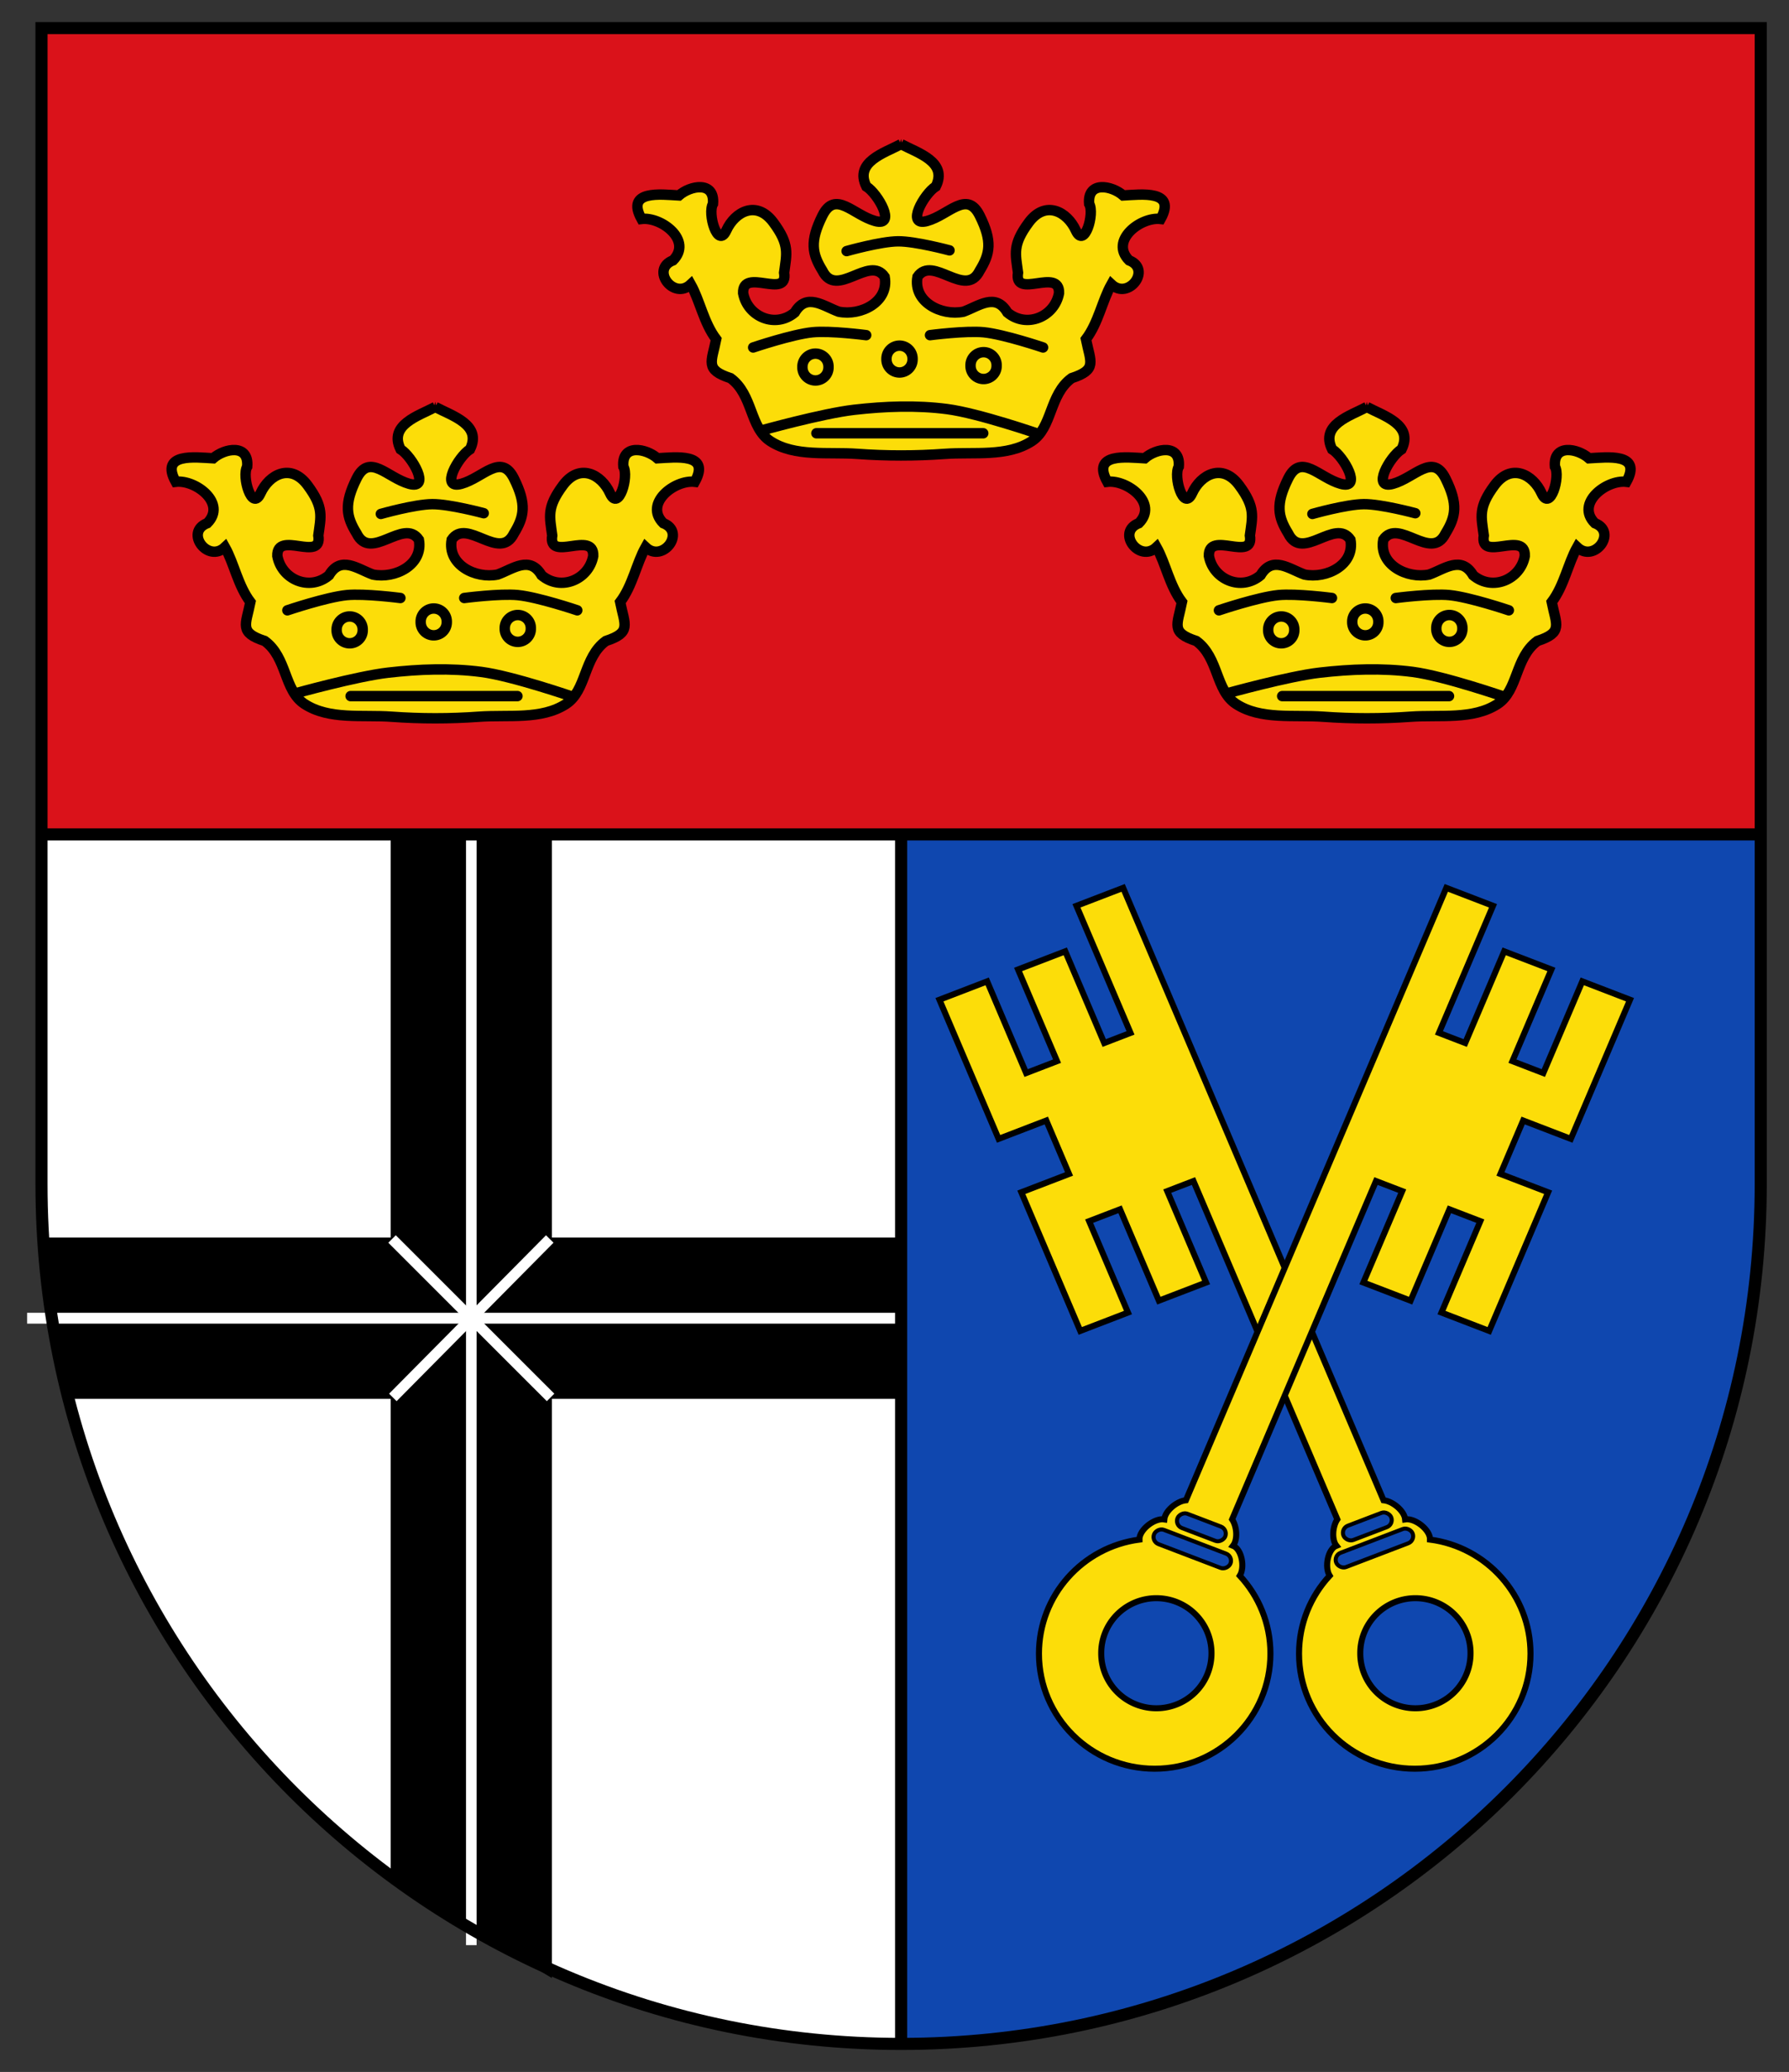 <?xml version="1.0" encoding="UTF-8" standalone="no"?>
<!-- Created with Inkscape (http://www.inkscape.org/) -->

<svg
   xmlns:dc="http://purl.org/dc/elements/1.1/"
   xmlns:cc="http://creativecommons.org/ns#"
   xmlns:rdf="http://www.w3.org/1999/02/22-rdf-syntax-ns#"
   xmlns:svg="http://www.w3.org/2000/svg"
   xmlns="http://www.w3.org/2000/svg"
   xmlns:xlink="http://www.w3.org/1999/xlink"
   xmlns:sodipodi="http://sodipodi.sourceforge.net/DTD/sodipodi-0.dtd"
   xmlns:inkscape="http://www.inkscape.org/namespaces/inkscape"
   version="1.0"
   width="414.516"
   height="480"
   id="svg10099"
   sodipodi:docname="Wappen_von_Erpel.svg"
   inkscape:version="0.92.1 r15371">
  <rect width="100%" height="100%" fill="#333333" stroke="none"/>
  <sodipodi:namedview
     pagecolor="#ffffff"
     bordercolor="#666666"
     borderopacity="1"
     objecttolerance="10"
     gridtolerance="10"
     guidetolerance="10"
     inkscape:pageopacity="0"
     inkscape:pageshadow="2"
     inkscape:window-width="1518"
     inkscape:window-height="850"
     id="namedview68"
     showgrid="false"
     fit-margin-bottom="5"
     fit-margin-top="5"
     fit-margin-right="5"
     fit-margin-left="5"
     inkscape:zoom="0.98333333"
     inkscape:cx="135.1444"
     inkscape:cy="192.42128"
     inkscape:window-x="0"
     inkscape:window-y="0"
     inkscape:window-maximized="0"
     inkscape:current-layer="layer5" />
  <defs
     id="defs10101">
    <g
       id="s">
      <g
         id="c">
        <path
           d="M 0,0 0,1 0.5,1 0,0 z"
           transform="matrix(0.951,0.309,-0.309,0.951,0,-1)"
           id="t" />
        <use
           transform="scale(-1,1)"
           id="use5409"
           x="0"
           y="0"
           width="549"
           height="632"
           xlink:href="#t" />
      </g>
      <g
         id="a">
        <use
           transform="matrix(0.309,0.951,-0.951,0.309,0,0)"
           id="use5412"
           x="0"
           y="0"
           width="549"
           height="632"
           xlink:href="#c" />
        <use
           transform="matrix(-0.809,0.588,-0.588,-0.809,0,0)"
           id="use5414"
           x="0"
           y="0"
           width="549"
           height="632"
           xlink:href="#c" />
      </g>
      <use
         transform="scale(-1,1)"
         id="use5416"
         x="0"
         y="0"
         width="549"
         height="632"
         xlink:href="#a" />
    </g>
  </defs>
  <g
     transform="matrix(0.467,0,0,0.467,56.527,249.644)"
     id="layer5"
     style="display:inline">
    <g
       id="g4754">
      <path
         d="m 326.045,479.358 c 235.549,0 426.5,-190.951 426.5,-426.5 l 0,-173.5 -426.5,0 z"
         id="path3313"
         style="fill:#0f47af;fill-opacity:1;stroke:none" />
      <path
         d="m 326.045,479.358 c -235.549,0 -426.5,-190.951 -426.5,-426.5 l 0,-173.5 426.5,0 z"
         id="path3304"
         style="fill:#ffffff;stroke:none" />
      <rect
         width="853"
         height="400"
         x="-100.455"
         y="-520.642"
         id="rect3309"
         style="fill:#da121a;fill-opacity:1;stroke:none" />
      <path
         d="m -100.217,79.358 426.262,0 0,80 -415.771,0 z"
         id="rect4590"
         style="fill:#000000;fill-opacity:1;stroke:none" />
      <path
         d="m 152.795,-121 0,567.717 -80,-48.546 0,-519.171 z"
         id="rect4610"
         style="fill:#000000;fill-opacity:1;stroke:none" />
      <path
         d="m 112.795,-120.642 0,550.999"
         id="path4614"
         style="fill:none;stroke:#ffffff;stroke-width:5.256px;stroke-linecap:butt;stroke-linejoin:miter;stroke-opacity:1" />
      <path
         d="M 73.468,80.057 152.122,158.659"
         id="path4616"
         style="fill:none;stroke:#ffffff;stroke-width:5.256px;stroke-linecap:butt;stroke-linejoin:miter;stroke-opacity:1" />
      <path
         d="M 73.87,158.659 151.72,80.057"
         id="path4620"
         style="fill:none;stroke:#ffffff;stroke-width:5.256px;stroke-linecap:butt;stroke-linejoin:miter;stroke-opacity:1" />
      <path
         d="m -107.597,119.358 433.642,0 0,0"
         id="path4612"
         style="fill:none;stroke:#ffffff;stroke-width:5.387px;stroke-linecap:butt;stroke-linejoin:miter;stroke-opacity:1" />
      <g
         transform="matrix(5.162,0,0,5.162,-120.833,-546.337)"
         id="g4920">
        <g
           id="g4869">
          <path
             d="m 41.797,41.391 c -1.622,0.857 -4.502,1.709 -3.34,4.064 1.121,0.691 2.943,3.907 0.835,3.321 -2.108,-0.586 -3.816,-3.003 -5.053,-0.52 -1.237,2.483 -0.996,3.672 0,5.293 1.362,2.759 4.516,-1.55 5.98,0.595 0.442,2.408 -2.283,3.785 -4.42,3.349 -1.487,-0.541 -3.082,-1.851 -4.222,0.076 -1.853,1.556 -4.544,0.416 -4.962,-1.859 -0.076,-2.514 4.365,0.652 3.941,-1.972 0.239,-1.818 0.565,-2.67 -1.037,-4.827 -1.602,-2.157 -3.69,-1.043 -4.518,0.772 -0.827,1.815 -1.834,-1.637 -1.282,-2.558 0.188,-2.223 -2.183,-1.759 -3.273,-0.803 -1.711,-0.091 -5.152,-0.552 -3.598,2.259 1.925,-0.228 4.927,2.073 3.034,3.976 -2.21,0.858 0.059,3.857 1.701,2.306 0.873,1.554 1.251,3.701 2.445,5.274 -0.442,2.205 -1.114,2.925 1.377,3.743 2.172,1.586 1.827,4.758 3.831,6.058 2.366,1.536 5.561,1.016 8.374,1.219 2.784,0.202 5.59,0.202 8.374,0 2.813,-0.204 6.008,0.317 8.374,-1.219 2.004,-1.301 1.659,-4.472 3.831,-6.058 2.49,-0.817 1.818,-1.538 1.377,-3.743 1.193,-1.573 1.572,-3.72 2.445,-5.274 1.642,1.551 3.911,-1.448 1.701,-2.306 -1.893,-1.903 1.109,-4.204 3.034,-3.976 1.554,-2.81 -1.886,-2.35 -3.598,-2.259 -1.09,-0.956 -3.461,-1.42 -3.273,0.803 0.552,0.921 -0.455,4.373 -1.282,2.558 -0.827,-1.815 -2.916,-2.929 -4.518,-0.772 -1.602,2.157 -1.276,3.008 -1.037,4.827 -0.423,2.625 4.017,-0.542 3.941,1.972 -0.418,2.274 -3.109,3.414 -4.962,1.859 -1.14,-1.927 -2.735,-0.617 -4.222,-0.076 -2.138,0.436 -4.862,-0.941 -4.42,-3.349 1.463,-2.146 4.618,2.163 5.98,-0.595 0.996,-1.621 1.237,-2.81 0,-5.293 -1.237,-2.483 -2.946,-0.066 -5.053,0.52 -2.108,0.586 -0.286,-2.63 0.835,-3.321 1.163,-2.356 -1.717,-3.207 -3.34,-4.064 z"
             id="path4139"
             style="fill:#fcdd09;fill-rule:evenodd;stroke:#000000;stroke-width:1;stroke-opacity:1;fill-opacity:1" />
          <path
             d="m 27.58,60.932 c 0,0 3.755,-1.27 5.711,-1.463 1.712,-0.169 5.154,0.279 5.154,0.279"
             id="path4170"
             style="fill:none;stroke:#000000;stroke-width:1px;stroke-linecap:round;stroke-linejoin:miter;stroke-opacity:1" />
          <path
             d="m 36.564,51.669 c 0,0 3.267,-0.929 4.945,-0.94 1.674,-0.011 4.945,0.871 4.945,0.871"
             id="path4172"
             style="fill:none;stroke:#000000;stroke-width:1px;stroke-linecap:round;stroke-linejoin:miter;stroke-opacity:1" />
          <path
             d="m 36.424,63.286 a 1.254,1.254 0 1 1 -2.507,0 1.254,1.254 0 1 1 2.507,0 z"
             transform="translate(-1.602,-0.474)"
             id="path4176"
             style="fill:none;stroke:#000000;stroke-width:1;stroke-opacity:1" />
          <path
             d="m 36.424,63.286 a 1.254,1.254 0 1 1 -2.507,0 1.254,1.254 0 1 1 2.507,0 z"
             transform="translate(14.556,-0.613)"
             id="path4178"
             style="fill:none;stroke:#000000;stroke-width:1;stroke-opacity:1" />
          <path
             d="m 36.424,63.286 a 1.254,1.254 0 1 1 -2.507,0 1.254,1.254 0 1 1 2.507,0 z"
             transform="translate(6.477,-1.24)"
             id="path4180"
             style="fill:none;stroke:#000000;stroke-width:1;stroke-opacity:1" />
          <path
             d="m 28.272,68.935 c 0,0 5.95,-1.664 9.006,-2.014 2.96,-0.339 5.982,-0.453 8.936,-0.07 3.038,0.395 8.867,2.417 8.867,2.417"
             id="path4182"
             style="fill:none;stroke:#000000;stroke-width:1px;stroke-linecap:butt;stroke-linejoin:miter;stroke-opacity:1" />
          <path
             d="m 55.444,60.932 c 0,0 -3.755,-1.27 -5.711,-1.463 -1.712,-0.169 -5.154,0.279 -5.154,0.279"
             id="path4184"
             style="fill:none;stroke:#000000;stroke-width:1px;stroke-linecap:round;stroke-linejoin:miter;stroke-opacity:1" />
          <path
             d="m 33.658,69.176 16.037,0"
             id="path4359"
             style="fill:none;stroke:#000000;stroke-width:1px;stroke-linecap:round;stroke-linejoin:miter;stroke-opacity:1" />
        </g>
        <g
           transform="translate(44.77,-25.259)"
           id="g4880">
          <path
             d="m 41.797,41.391 c -1.622,0.857 -4.502,1.709 -3.34,4.064 1.121,0.691 2.943,3.907 0.835,3.321 -2.108,-0.586 -3.816,-3.003 -5.053,-0.52 -1.237,2.483 -0.996,3.672 0,5.293 1.362,2.759 4.516,-1.55 5.98,0.595 0.442,2.408 -2.283,3.785 -4.42,3.349 -1.487,-0.541 -3.082,-1.851 -4.222,0.076 -1.853,1.556 -4.544,0.416 -4.962,-1.859 -0.076,-2.514 4.365,0.652 3.941,-1.972 0.239,-1.818 0.565,-2.67 -1.037,-4.827 -1.602,-2.157 -3.69,-1.043 -4.518,0.772 -0.827,1.815 -1.834,-1.637 -1.282,-2.558 0.188,-2.223 -2.183,-1.759 -3.273,-0.803 -1.711,-0.091 -5.152,-0.552 -3.598,2.259 1.925,-0.228 4.927,2.073 3.034,3.976 -2.21,0.858 0.059,3.857 1.701,2.306 0.873,1.554 1.251,3.701 2.445,5.274 -0.442,2.205 -1.114,2.925 1.377,3.743 2.172,1.586 1.827,4.758 3.831,6.058 2.366,1.536 5.561,1.016 8.374,1.219 2.784,0.202 5.59,0.202 8.374,0 2.813,-0.204 6.008,0.317 8.374,-1.219 2.004,-1.301 1.659,-4.472 3.831,-6.058 2.49,-0.817 1.818,-1.538 1.377,-3.743 1.193,-1.573 1.572,-3.72 2.445,-5.274 1.642,1.551 3.911,-1.448 1.701,-2.306 -1.893,-1.903 1.109,-4.204 3.034,-3.976 1.554,-2.81 -1.886,-2.35 -3.598,-2.259 -1.09,-0.956 -3.461,-1.42 -3.273,0.803 0.552,0.921 -0.455,4.373 -1.282,2.558 -0.827,-1.815 -2.916,-2.929 -4.518,-0.772 -1.602,2.157 -1.276,3.008 -1.037,4.827 -0.423,2.625 4.017,-0.542 3.941,1.972 -0.418,2.274 -3.109,3.414 -4.962,1.859 -1.14,-1.927 -2.735,-0.617 -4.222,-0.076 -2.138,0.436 -4.862,-0.941 -4.42,-3.349 1.463,-2.146 4.618,2.163 5.98,-0.595 0.996,-1.621 1.237,-2.81 0,-5.293 -1.237,-2.483 -2.946,-0.066 -5.053,0.52 -2.108,0.586 -0.286,-2.63 0.835,-3.321 1.163,-2.356 -1.717,-3.207 -3.34,-4.064 z"
             id="path4882"
             style="fill:#fcdd09;fill-rule:evenodd;stroke:#000000;stroke-width:1;stroke-opacity:1;fill-opacity:1" />
          <path
             d="m 27.58,60.932 c 0,0 3.755,-1.27 5.711,-1.463 1.712,-0.169 5.154,0.279 5.154,0.279"
             id="path4884"
             style="fill:none;stroke:#000000;stroke-width:1px;stroke-linecap:round;stroke-linejoin:miter;stroke-opacity:1" />
          <path
             d="m 36.564,51.669 c 0,0 3.267,-0.929 4.945,-0.94 1.674,-0.011 4.945,0.871 4.945,0.871"
             id="path4886"
             style="fill:none;stroke:#000000;stroke-width:1px;stroke-linecap:round;stroke-linejoin:miter;stroke-opacity:1" />
          <path
             d="m 36.424,63.286 a 1.254,1.254 0 1 1 -2.507,0 1.254,1.254 0 1 1 2.507,0 z"
             transform="translate(-1.602,-0.474)"
             id="path4888"
             style="fill:none;stroke:#000000;stroke-width:1;stroke-opacity:1" />
          <path
             d="m 36.424,63.286 a 1.254,1.254 0 1 1 -2.507,0 1.254,1.254 0 1 1 2.507,0 z"
             transform="translate(14.556,-0.613)"
             id="path4890"
             style="fill:none;stroke:#000000;stroke-width:1;stroke-opacity:1" />
          <path
             d="m 36.424,63.286 a 1.254,1.254 0 1 1 -2.507,0 1.254,1.254 0 1 1 2.507,0 z"
             transform="translate(6.477,-1.24)"
             id="path4892"
             style="fill:none;stroke:#000000;stroke-width:1;stroke-opacity:1" />
          <path
             d="m 28.272,68.935 c 0,0 5.95,-1.664 9.006,-2.014 2.96,-0.339 5.982,-0.453 8.936,-0.07 3.038,0.395 8.867,2.417 8.867,2.417"
             id="path4894"
             style="fill:none;stroke:#000000;stroke-width:1px;stroke-linecap:butt;stroke-linejoin:miter;stroke-opacity:1" />
          <path
             d="m 55.444,60.932 c 0,0 -3.755,-1.27 -5.711,-1.463 -1.712,-0.169 -5.154,0.279 -5.154,0.279"
             id="path4896"
             style="fill:none;stroke:#000000;stroke-width:1px;stroke-linecap:round;stroke-linejoin:miter;stroke-opacity:1" />
          <path
             d="m 33.658,69.176 16.037,0"
             id="path4898"
             style="fill:none;stroke:#000000;stroke-width:1px;stroke-linecap:round;stroke-linejoin:miter;stroke-opacity:1" />
        </g>
        <g
           transform="translate(89.539,0)"
           id="g4900">
          <path
             d="m 41.797,41.391 c -1.622,0.857 -4.502,1.709 -3.34,4.064 1.121,0.691 2.943,3.907 0.835,3.321 -2.108,-0.586 -3.816,-3.003 -5.053,-0.52 -1.237,2.483 -0.996,3.672 0,5.293 1.362,2.759 4.516,-1.55 5.98,0.595 0.442,2.408 -2.283,3.785 -4.42,3.349 -1.487,-0.541 -3.082,-1.851 -4.222,0.076 -1.853,1.556 -4.544,0.416 -4.962,-1.859 -0.076,-2.514 4.365,0.652 3.941,-1.972 0.239,-1.818 0.565,-2.67 -1.037,-4.827 -1.602,-2.157 -3.69,-1.043 -4.518,0.772 -0.827,1.815 -1.834,-1.637 -1.282,-2.558 0.188,-2.223 -2.183,-1.759 -3.273,-0.803 -1.711,-0.091 -5.152,-0.552 -3.598,2.259 1.925,-0.228 4.927,2.073 3.034,3.976 -2.21,0.858 0.059,3.857 1.701,2.306 0.873,1.554 1.251,3.701 2.445,5.274 -0.442,2.205 -1.114,2.925 1.377,3.743 2.172,1.586 1.827,4.758 3.831,6.058 2.366,1.536 5.561,1.016 8.374,1.219 2.784,0.202 5.59,0.202 8.374,0 2.813,-0.204 6.008,0.317 8.374,-1.219 2.004,-1.301 1.659,-4.472 3.831,-6.058 2.49,-0.817 1.818,-1.538 1.377,-3.743 1.193,-1.573 1.572,-3.72 2.445,-5.274 1.642,1.551 3.911,-1.448 1.701,-2.306 -1.893,-1.903 1.109,-4.204 3.034,-3.976 1.554,-2.81 -1.886,-2.35 -3.598,-2.259 -1.09,-0.956 -3.461,-1.42 -3.273,0.803 0.552,0.921 -0.455,4.373 -1.282,2.558 -0.827,-1.815 -2.916,-2.929 -4.518,-0.772 -1.602,2.157 -1.276,3.008 -1.037,4.827 -0.423,2.625 4.017,-0.542 3.941,1.972 -0.418,2.274 -3.109,3.414 -4.962,1.859 -1.14,-1.927 -2.735,-0.617 -4.222,-0.076 -2.138,0.436 -4.862,-0.941 -4.42,-3.349 1.463,-2.146 4.618,2.163 5.98,-0.595 0.996,-1.621 1.237,-2.81 0,-5.293 -1.237,-2.483 -2.946,-0.066 -5.053,0.52 -2.108,0.586 -0.286,-2.63 0.835,-3.321 1.163,-2.356 -1.717,-3.207 -3.34,-4.064 z"
             id="path4902"
             style="fill:#fcdd09;fill-rule:evenodd;stroke:#000000;stroke-width:1;stroke-opacity:1;fill-opacity:1" />
          <path
             d="m 27.58,60.932 c 0,0 3.755,-1.27 5.711,-1.463 1.712,-0.169 5.154,0.279 5.154,0.279"
             id="path4904"
             style="fill:none;stroke:#000000;stroke-width:1px;stroke-linecap:round;stroke-linejoin:miter;stroke-opacity:1" />
          <path
             d="m 36.564,51.669 c 0,0 3.267,-0.929 4.945,-0.94 1.674,-0.011 4.945,0.871 4.945,0.871"
             id="path4906"
             style="fill:none;stroke:#000000;stroke-width:1px;stroke-linecap:round;stroke-linejoin:miter;stroke-opacity:1" />
          <path
             d="m 36.424,63.286 a 1.254,1.254 0 1 1 -2.507,0 1.254,1.254 0 1 1 2.507,0 z"
             transform="translate(-1.602,-0.474)"
             id="path4908"
             style="fill:none;stroke:#000000;stroke-width:1;stroke-opacity:1" />
          <path
             d="m 36.424,63.286 a 1.254,1.254 0 1 1 -2.507,0 1.254,1.254 0 1 1 2.507,0 z"
             transform="translate(14.556,-0.613)"
             id="path4910"
             style="fill:none;stroke:#000000;stroke-width:1;stroke-opacity:1" />
          <path
             d="m 36.424,63.286 a 1.254,1.254 0 1 1 -2.507,0 1.254,1.254 0 1 1 2.507,0 z"
             transform="translate(6.477,-1.24)"
             id="path4912"
             style="fill:none;stroke:#000000;stroke-width:1;stroke-opacity:1" />
          <path
             d="m 28.272,68.935 c 0,0 5.95,-1.664 9.006,-2.014 2.96,-0.339 5.982,-0.453 8.936,-0.07 3.038,0.395 8.867,2.417 8.867,2.417"
             id="path4914"
             style="fill:none;stroke:#000000;stroke-width:1px;stroke-linecap:butt;stroke-linejoin:miter;stroke-opacity:1" />
          <path
             d="m 55.444,60.932 c 0,0 -3.755,-1.27 -5.711,-1.463 -1.712,-0.169 -5.154,0.279 -5.154,0.279"
             id="path4916"
             style="fill:none;stroke:#000000;stroke-width:1px;stroke-linecap:round;stroke-linejoin:miter;stroke-opacity:1" />
          <path
             d="m 33.658,69.176 16.037,0"
             id="path4918"
             style="fill:none;stroke:#000000;stroke-width:1px;stroke-linecap:round;stroke-linejoin:miter;stroke-opacity:1" />
        </g>
      </g>
      <path
         d="m -100.455,-120.642 853,0"
         id="path3365"
         style="fill:none;stroke:#000000;stroke-width:6;stroke-linecap:butt;stroke-linejoin:miter;stroke-opacity:1" />
      <path
         d="m 326.045,-120.642 0,600"
         id="path3367"
         style="fill:none;stroke:#000000;stroke-width:6;stroke-linecap:butt;stroke-linejoin:miter;stroke-opacity:1" />
      <path
         d="m 752.545,52.858 c 0,235.549 -190.951,426.5 -426.5,426.5 -235.549,0 -426.5,-190.951 -426.5,-426.5 l 0,-573.5 853,0 z"
         id="path3311"
         style="fill:none;stroke:#000000;stroke-width:6;stroke-linecap:round;stroke-opacity:1" />
      <path
         d="m 436.206,-94.122 -23.162,8.901 26.814,63.045 -13.034,5.018 -19.336,-45.481 -23.416,8.995 19.336,45.481 -15.336,5.902 -19.336,-45.481 -23.67,9.106 19.336,45.465 10.017,23.561 23.67,-9.106 11.272,26.512 -23.67,9.09 29.243,68.774 23.67,-9.106 -19.273,-45.339 15.336,-5.886 19.273,45.323 23.416,-8.995 -19.273,-45.339 13.018,-5.003 19.289,45.323 52.088,122.492 c -2.39,3.581 -2.849,10.023 -0.46,13.082 -4.28,1.701 -5.983,10.686 -3.35,14.882 -9.426,10.168 -15.193,23.745 -15.193,38.664 0,31.523 25.711,57.08 57.422,57.08 31.711,0 57.422,-25.557 57.422,-57.08 0,-28.972 -21.714,-52.908 -49.849,-56.591 0.14,-4.863 -7.478,-10.794 -12.351,-10.021 -0.382,-4.227 -6.149,-9.021 -10.716,-9.484 L 436.206,-94.122 z"
         id="path3040"
         style="fill:#fcdd09;fill-opacity:1;stroke:#000000;stroke-width:3;stroke-opacity:1" />
      <path
         d="m 1418.175,1613.028 a 53.835,53.835 0 1 1 -107.669,0 53.835,53.835 0 1 1 107.669,0 z"
         transform="matrix(0.508,0,0,0.505,-111.874,-529.032)"
         id="path3044"
         style="fill:#0f47af;fill-opacity:1;stroke:#000000;stroke-width:5.923;stroke-opacity:1" />
      <rect
         width="40.61"
         height="7.581"
         ry="3.79"
         x="419.013"
         y="414.428"
         transform="matrix(0.934,-0.357,0.36,0.933,0,0)"
         id="rect3096"
         style="fill:#0f47af;fill-opacity:1;stroke:#000000;stroke-width:2;stroke-opacity:1" />
      <rect
         width="25.382"
         height="7.581"
         ry="3.79"
         x="427.199"
         y="403.167"
         transform="matrix(0.934,-0.357,0.36,0.933,0,0)"
         id="rect3100"
         style="fill:#0f47af;fill-opacity:1;stroke:#000000;stroke-width:2;stroke-opacity:1" />
      <path
         d="m 596.548,-94.122 23.162,8.901 -26.814,63.045 13.034,5.018 19.336,-45.481 23.416,8.995 -19.336,45.481 15.336,5.902 19.336,-45.481 23.67,9.106 -19.336,45.465 -10.017,23.561 -23.67,-9.106 -11.272,26.512 23.67,9.09 -29.243,68.774 -23.67,-9.106 19.273,-45.339 -15.336,-5.886 -19.273,45.323 -23.416,-8.995 19.273,-45.339 -13.018,-5.003 -19.289,45.323 -52.088,122.492 c 2.39,3.581 2.849,10.023 0.46,13.082 4.28,1.701 5.983,10.686 3.35,14.882 9.426,10.168 15.193,23.745 15.193,38.664 0,31.523 -25.711,57.08 -57.422,57.08 -31.711,0 -57.422,-25.557 -57.422,-57.08 0,-28.972 21.714,-52.908 49.849,-56.591 -0.14,-4.863 7.478,-10.794 12.351,-10.021 0.382,-4.227 6.149,-9.021 10.716,-9.484 L 596.548,-94.122 z"
         id="path4105"
         style="fill:#fcdd09;fill-opacity:1;stroke:#000000;stroke-width:3;stroke-opacity:1" />
      <path
         d="m 1418.175,1613.028 a 53.835,53.835 0 1 1 -107.669,0 53.835,53.835 0 1 1 107.669,0 z"
         transform="matrix(-0.508,0,0,0.505,1145.771,-529.032)"
         id="path4107"
         style="fill:#0f47af;fill-opacity:1;stroke:#000000;stroke-width:5.923;stroke-opacity:1" />
      <rect
         width="40.61"
         height="7.581"
         ry="3.79"
         x="-543.478"
         y="46.599"
         transform="matrix(-0.934,-0.357,-0.36,0.933,0,0)"
         id="rect4109"
         style="fill:#0f47af;fill-opacity:1;stroke:#000000;stroke-width:2;stroke-opacity:1" />
      <rect
         width="25.382"
         height="7.581"
         ry="3.79"
         x="-536.224"
         y="34.981"
         transform="matrix(-0.934,-0.357,-0.36,0.933,0,0)"
         id="rect4111"
         style="fill:#0f47af;fill-opacity:1;stroke:#000000;stroke-width:2;stroke-opacity:1" />
    </g>
  </g>
</svg>
